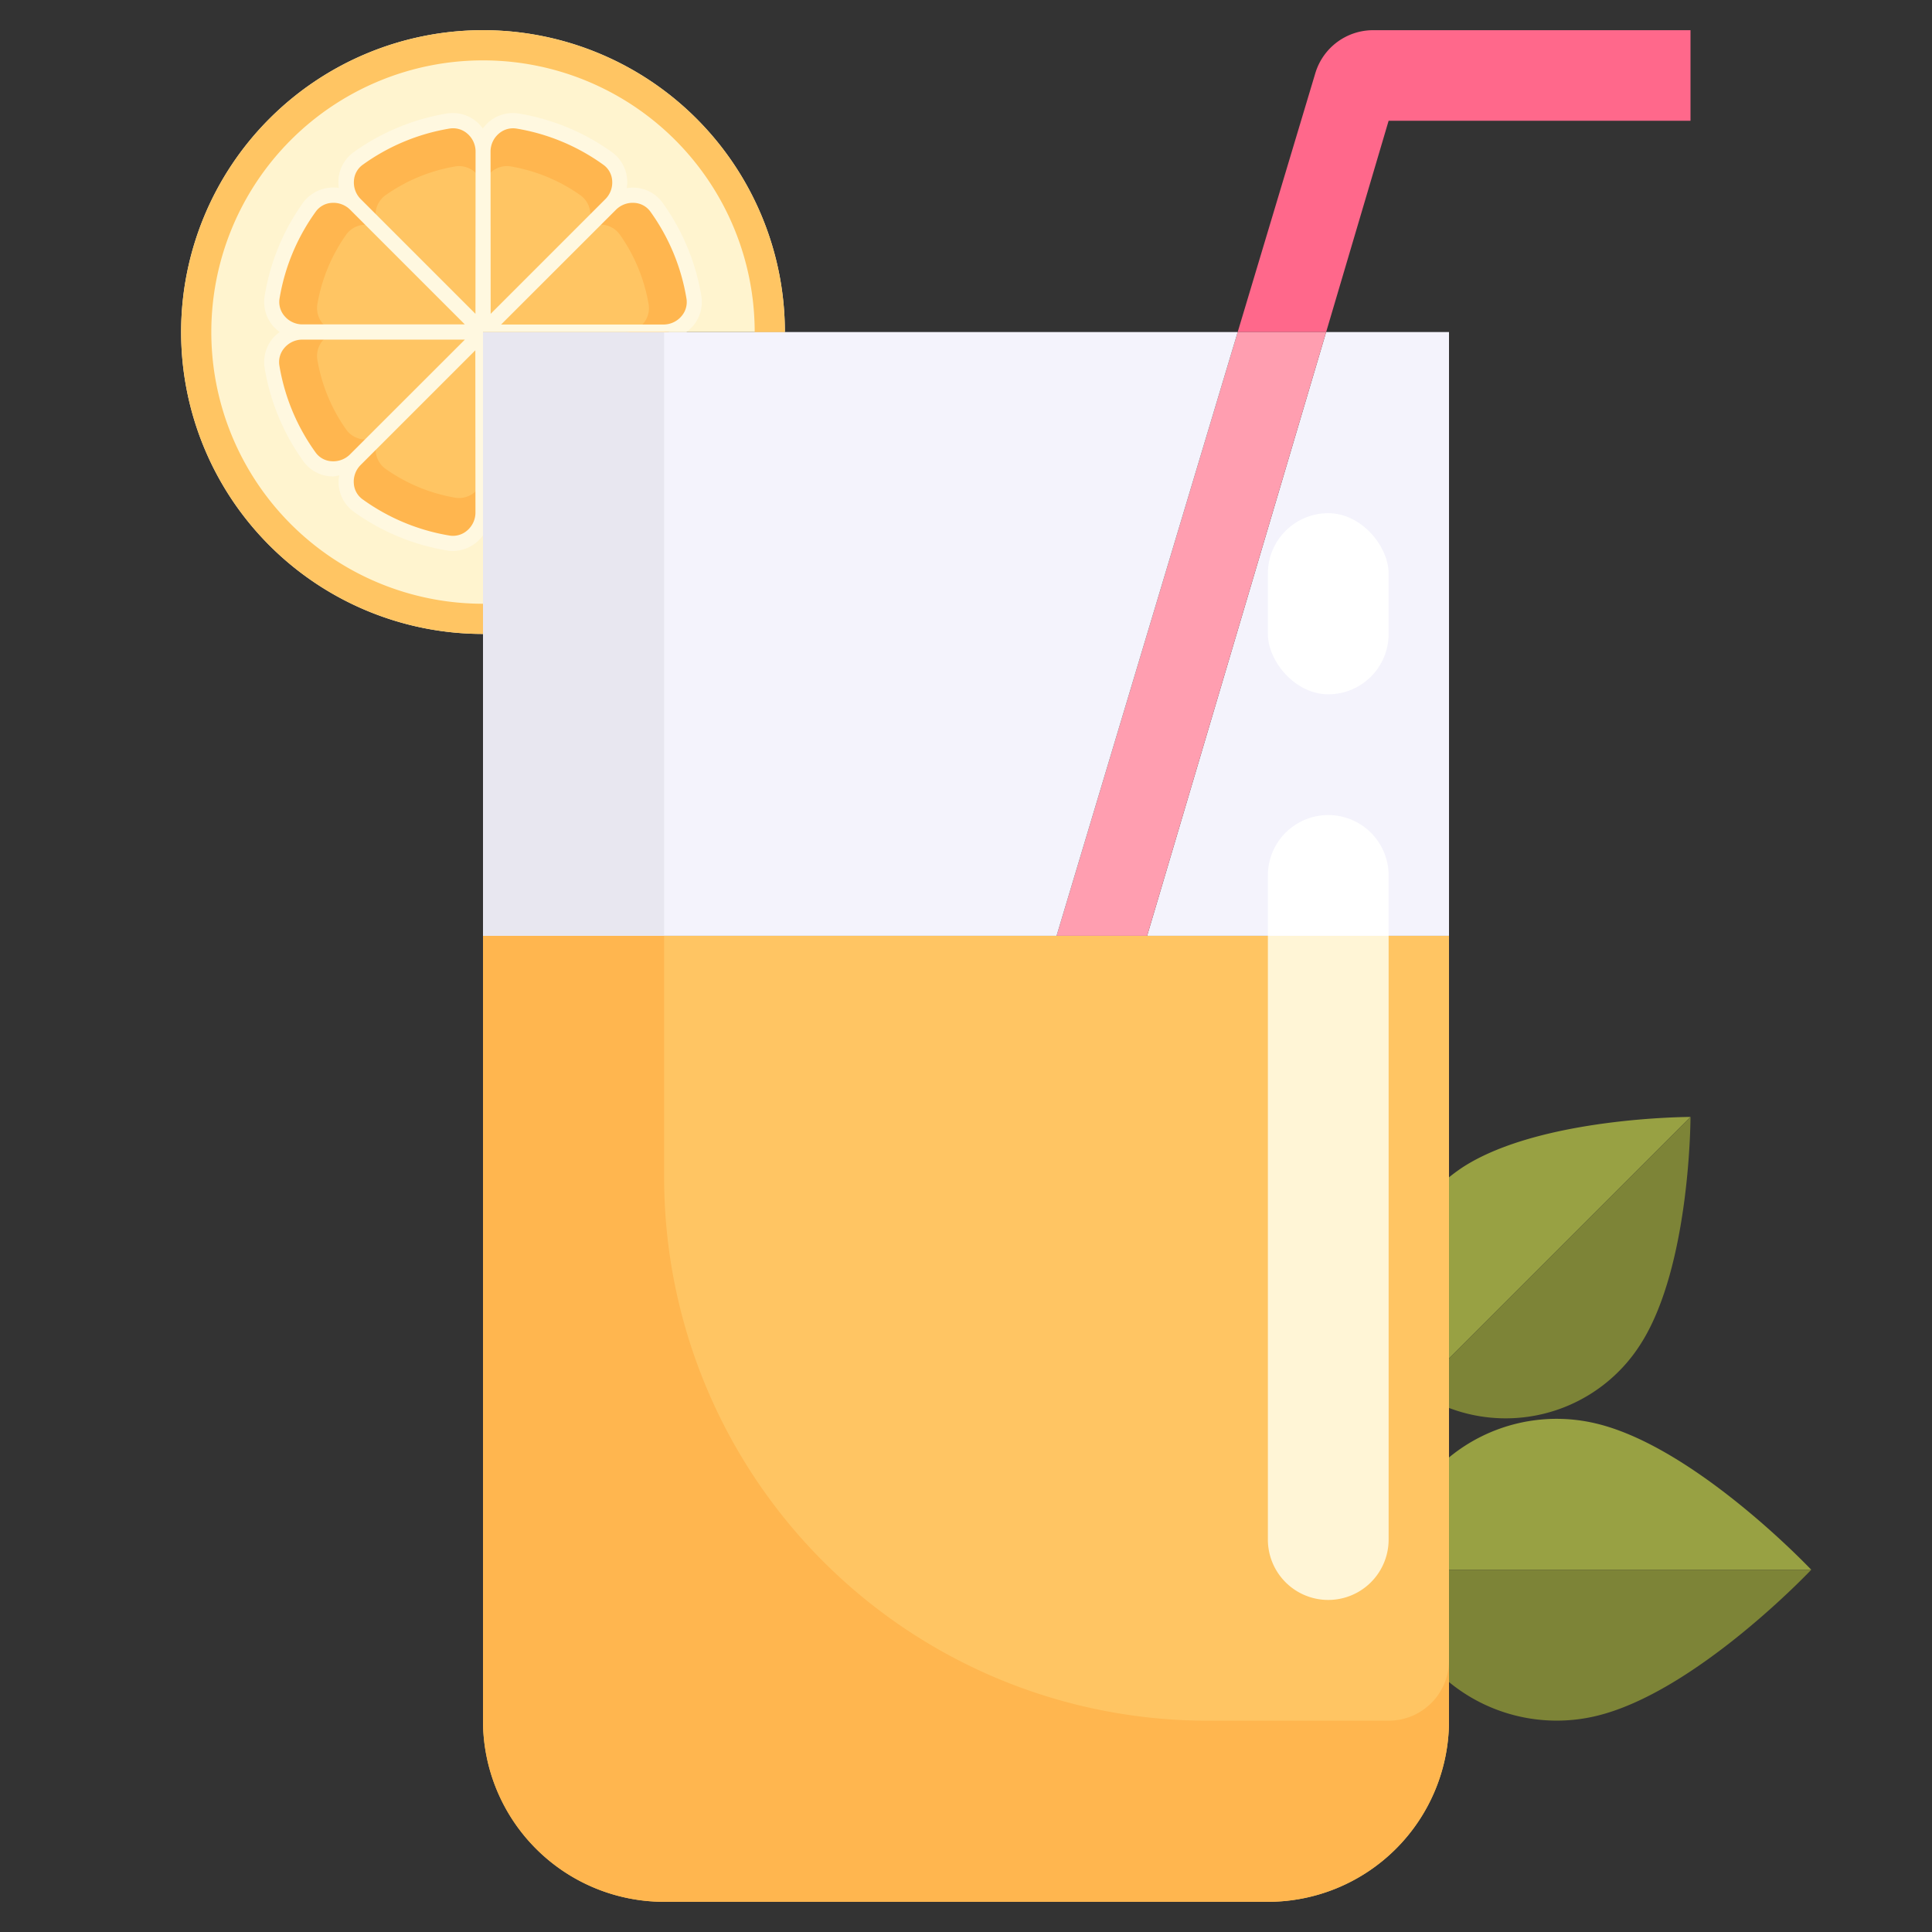 <svg height="300" viewBox="0 0 64 64" width="300" xmlns="http://www.w3.org/2000/svg" version="1.1" xmlns:xlink="http://www.w3.org/1999/xlink" xmlns:svgjs="http://svgjs.dev/svgjs"><rect x="0" y="0" width="64" height="64" fill="#333333" stroke="none"/><g width="100%" height="100%" transform="matrix(1,0,0,1,0,0)"><g id="_17-lemonade" data-name="17-lemonade"><path d="m60 52h-12v-3.72a5.606 5.606 0 0 1 4.85-1.13c3.3.77 7.15 4.85 7.15 4.85z" fill="#98a143" fill-opacity="1" data-original-color="#98a143ff" stroke="none" stroke-opacity="1"/><path d="m48 52h12s-3.85 4.08-7.15 4.85a5.622 5.622 0 0 1 -4.85-1.13z" fill="#7d8437" fill-opacity="1" data-original-color="#7d8437ff" stroke="none" stroke-opacity="1"/><path d="m56 1v3h-10l-2.07 7h-2.93l2.57-8.57a2 2 0 0 1 1.92-1.43z" fill="#ff688b" fill-opacity="1" data-original-color="#a8cff6ff" stroke="none" stroke-opacity="1"/><path d="m56 37-8 8v-6a5.925 5.925 0 0 1 .48-.35c2.58-1.65 7.52-1.65 7.52-1.65z" fill="#98a143" fill-opacity="1" data-original-color="#98a143ff" stroke="none" stroke-opacity="1"/><path d="m48 45 8-8s0 4.94-1.65 7.52a5.29 5.29 0 0 1 -6.35 2.12z" fill="#7d8437" fill-opacity="1" data-original-color="#7d8437ff" stroke="none" stroke-opacity="1"/><path d="m48 55.72v1.28a6 6 0 0 1 -6 6h-20a6 6 0 0 1 -6-6v-26h32z" fill="#ffc563" fill-opacity="1" data-original-color="#ffdc70ff" stroke="none" stroke-opacity="1"/><path d="m48 11v20h-10l5.93-20z" fill="#f4f3fc" fill-opacity="1" data-original-color="#f4f3fcff" stroke="none" stroke-opacity="1"/><path d="m43.93 11-5.93 20h-3l6-20z" fill="#ff9eb0" fill-opacity="1" data-original-color="#7aaeefff" stroke="none" stroke-opacity="1"/><path d="m41 11-6 20h-19v-10-4.02-5.98h5.98 4.02z" fill="#f4f3fc" fill-opacity="1" data-original-color="#f4f3fcff" stroke="none" stroke-opacity="1"/><path d="m26 11h-4.02a1.01 1.01 0 0 0 1.01-1.15 7.154 7.154 0 0 0 -1.24-2.99 1.011 1.011 0 0 0 -1.52-.09 1.011 1.011 0 0 0 -.09-1.52 7.154 7.154 0 0 0 -2.99-1.24 1.01 1.01 0 0 0 -1.15 1.01 1.01 1.01 0 0 0 -1.15-1.01 7.154 7.154 0 0 0 -2.99 1.24 1.011 1.011 0 0 0 -.09 1.52 1.011 1.011 0 0 0 -1.52.09 7.154 7.154 0 0 0 -1.24 2.99 1.01 1.01 0 0 0 1.01 1.15 1.01 1.01 0 0 0 -1.01 1.15 7.154 7.154 0 0 0 1.24 2.99 1.011 1.011 0 0 0 1.52.09 1.011 1.011 0 0 0 .09 1.52 7.154 7.154 0 0 0 2.99 1.24 1.01 1.01 0 0 0 1.15-1.01v4.02a10 10 0 1 1 10-10z" fill="#fff4cf" fill-opacity="1" data-original-color="#fff4cfff" stroke="none" stroke-opacity="1"/><g fill="#ffdc70"><path d="m22.99 9.85a1.01 1.01 0 0 1 -1.01 1.15h-5.98l4.23-4.23a1.011 1.011 0 0 1 1.52.09 7.154 7.154 0 0 1 1.24 2.99z" fill="#ffc563" fill-opacity="1" data-original-color="#ffdc70ff" stroke="none" stroke-opacity="1"/><path d="m20.14 5.25a1.011 1.011 0 0 1 .09 1.52l-4.23 4.23v-5.98a1.01 1.01 0 0 1 1.15-1.01 7.154 7.154 0 0 1 2.99 1.24z" fill="#ffc563" fill-opacity="1" data-original-color="#ffdc70ff" stroke="none" stroke-opacity="1"/><path d="m16 11v5.98a1.01 1.01 0 0 1 -1.15 1.01 7.154 7.154 0 0 1 -2.99-1.24 1.011 1.011 0 0 1 -.09-1.52z" fill="#ffc563" fill-opacity="1" data-original-color="#ffdc70ff" stroke="none" stroke-opacity="1"/><path d="m16 5.02v5.98l-4.23-4.23a1.011 1.011 0 0 1 .09-1.52 7.154 7.154 0 0 1 2.99-1.24 1.01 1.01 0 0 1 1.15 1.01z" fill="#ffc563" fill-opacity="1" data-original-color="#ffdc70ff" stroke="none" stroke-opacity="1"/><path d="m16 11-4.23 4.23a1.011 1.011 0 0 1 -1.52-.09 7.154 7.154 0 0 1 -1.24-2.99 1.01 1.01 0 0 1 1.01-1.15z" fill="#ffc563" fill-opacity="1" data-original-color="#ffdc70ff" stroke="none" stroke-opacity="1"/><path d="m16 11h-5.98a1.01 1.01 0 0 1 -1.01-1.15 7.154 7.154 0 0 1 1.24-2.99 1.011 1.011 0 0 1 1.52-.09z" fill="#ffc563" fill-opacity="1" data-original-color="#ffdc70ff" stroke="none" stroke-opacity="1"/></g><path d="m46 57h-6a18 18 0 0 1 -18-18v-8h-6v26a6 6 0 0 0 6 6h20a6 6 0 0 0 6-6v-2a2 2 0 0 1 -2 2z" fill="#ffb64f" fill-opacity="1" data-original-color="#ffc052ff" stroke="none" stroke-opacity="1"/><path d="m22 11h-.02-5.98v5.98 4.02 10h6z" fill="#e8e7f0" fill-opacity="1" data-original-color="#e8e7f0ff" stroke="none" stroke-opacity="1"/><path d="m16 1a10 10 0 0 0 0 20v-1a9 9 0 1 1 9-9h1a10 10 0 0 0 -10-10z" fill="#ffc563" fill-opacity="1" data-original-color="#ffdc70ff" stroke="none" stroke-opacity="1"/><path d="m21.75 6.86a1.011 1.011 0 0 0 -1.52-.09l-.908.908a.794.794 0 0 1 1.194.07 5.62 5.62 0 0 1 .974 2.352.793.793 0 0 1 -.793.9h1.283a1.01 1.01 0 0 0 1.01-1.15 7.154 7.154 0 0 0 -1.24-2.99z" fill="#ffb64f" fill-opacity="1" data-original-color="#ffc052ff" stroke="none" stroke-opacity="1"/><path d="m16.9 5.51a5.62 5.62 0 0 1 2.349.974.794.794 0 0 1 .07 1.194l.908-.908a1.011 1.011 0 0 0 -.09-1.52 7.154 7.154 0 0 0 -2.99-1.24 1.01 1.01 0 0 0 -1.147 1.01v1.28a.793.793 0 0 1 .9-.79z" fill="#ffb64f" fill-opacity="1" data-original-color="#ffc052ff" stroke="none" stroke-opacity="1"/><path d="m15.1 16.49a5.62 5.62 0 0 1 -2.349-.974.794.794 0 0 1 -.07-1.194l-.908.908a1.011 1.011 0 0 0 .09 1.52 7.154 7.154 0 0 0 2.99 1.24 1.01 1.01 0 0 0 1.147-1.01v-1.28a.793.793 0 0 1 -.9.79z" fill="#ffb64f" fill-opacity="1" data-original-color="#ffc052ff" stroke="none" stroke-opacity="1"/><path d="m12.748 6.484a5.62 5.62 0 0 1 2.352-.974.793.793 0 0 1 .9.79v-1.28a1.01 1.01 0 0 0 -1.15-1.01 7.154 7.154 0 0 0 -2.99 1.24 1.011 1.011 0 0 0 -.09 1.52l.908.908a.794.794 0 0 1 .07-1.194z" fill="#ffb64f" fill-opacity="1" data-original-color="#ffc052ff" stroke="none" stroke-opacity="1"/><path d="m12.678 14.322a.794.794 0 0 1 -1.194-.07 5.62 5.62 0 0 1 -.974-2.352.793.793 0 0 1 .79-.9h-1.28a1.01 1.01 0 0 0 -1.01 1.15 7.154 7.154 0 0 0 1.24 2.99 1.011 1.011 0 0 0 1.52.09z" fill="#ffb64f" fill-opacity="1" data-original-color="#ffc052ff" stroke="none" stroke-opacity="1"/><path d="m10.51 10.1a5.62 5.62 0 0 1 .974-2.349.794.794 0 0 1 1.194-.07l-.908-.911a1.011 1.011 0 0 0 -1.52.09 7.154 7.154 0 0 0 -1.24 2.99 1.01 1.01 0 0 0 1.01 1.15h1.28a.793.793 0 0 1 -.79-.9z" fill="#ffb64f" fill-opacity="1" data-original-color="#ffc052ff" stroke="none" stroke-opacity="1"/><path d="m10.02 10.75h5.38l-3.8-3.8a.785.785 0 0 0 -.614-.225.7.7 0 0 0 -.524.29 6.818 6.818 0 0 0 -1.2 2.88.713.713 0 0 0 .166.584.778.778 0 0 0 .592.271z" fill="none" fill-opacity="1" stroke="none" stroke-opacity="1"/><path d="m11.721 16.021a.7.7 0 0 0 .291.523 6.822 6.822 0 0 0 2.88 1.2.716.716 0 0 0 .583-.167.781.781 0 0 0 .275-.593v-5.384l-3.8 3.8a.779.779 0 0 0 -.229.621z" fill="none" fill-opacity="1" stroke="none" stroke-opacity="1"/><path d="m10.02 11.25a.778.778 0 0 0 -.594.275.713.713 0 0 0 -.166.584 6.818 6.818 0 0 0 1.2 2.88.7.7 0 0 0 .524.29.788.788 0 0 0 .614-.225l3.8-3.8z" fill="none" fill-opacity="1" stroke="none" stroke-opacity="1"/><path d="m20.279 5.979a.7.7 0 0 0 -.291-.523 6.822 6.822 0 0 0 -2.88-1.2.755.755 0 0 0 -.116-.009.718.718 0 0 0 -.467.176.781.781 0 0 0 -.275.593v5.384l3.8-3.8a.779.779 0 0 0 .229-.621z" fill="none" fill-opacity="1" stroke="none" stroke-opacity="1"/><path d="m21.98 10.75a.778.778 0 0 0 .594-.275.713.713 0 0 0 .166-.584 6.818 6.818 0 0 0 -1.195-2.88.7.7 0 0 0 -.524-.29.783.783 0 0 0 -.614.225l-3.8 3.8z" fill="none" fill-opacity="1" stroke="none" stroke-opacity="1"/><path d="m14.892 4.259a6.822 6.822 0 0 0 -2.88 1.2.7.7 0 0 0 -.291.524.779.779 0 0 0 .225.614l3.8 3.8v-5.378a.781.781 0 0 0 -.275-.593.716.716 0 0 0 -.579-.167z" fill="none" fill-opacity="1" stroke="none" stroke-opacity="1"/><path d="m16 11h6.736a1.263 1.263 0 0 0 .219-.2 1.226 1.226 0 0 0 .279-.988 7.34 7.34 0 0 0 -1.283-3.092 1.207 1.207 0 0 0 -.889-.5 1.229 1.229 0 0 0 -.3.012 1.277 1.277 0 0 0 .012-.3 1.215 1.215 0 0 0 -.5-.889 7.344 7.344 0 0 0 -3.093-1.283 1.222 1.222 0 0 0 -.987.279 1.294 1.294 0 0 0 -.2.218 1.294 1.294 0 0 0 -.2-.218 1.221 1.221 0 0 0 -.987-.279 7.344 7.344 0 0 0 -3.093 1.283 1.215 1.215 0 0 0 -.5.889 1.308 1.308 0 0 0 .011.294 1.247 1.247 0 0 0 -1.185.487 7.34 7.34 0 0 0 -1.274 3.098 1.226 1.226 0 0 0 .279.988 1.263 1.263 0 0 0 .219.2 1.263 1.263 0 0 0 -.219.2 1.226 1.226 0 0 0 -.279.988 7.34 7.34 0 0 0 1.283 3.092 1.207 1.207 0 0 0 .889.5c.035 0 .07.005.1.005a1.231 1.231 0 0 0 .2-.04 1.265 1.265 0 0 0 -.018.32 1.215 1.215 0 0 0 .5.889 7.344 7.344 0 0 0 3.093 1.283 1.134 1.134 0 0 0 .193.016 1.234 1.234 0 0 0 .794-.3 1.294 1.294 0 0 0 .2-.218zm4.407-4.054a.783.783 0 0 1 .614-.225.7.7 0 0 1 .524.29 6.818 6.818 0 0 1 1.195 2.88.713.713 0 0 1 -.166.584.778.778 0 0 1 -.594.275h-5.38zm-4.157-1.927a.781.781 0 0 1 .275-.593.718.718 0 0 1 .467-.176.755.755 0 0 1 .116.009 6.822 6.822 0 0 1 2.88 1.2.7.7 0 0 1 .291.523.779.779 0 0 1 -.225.614l-3.8 3.8zm-6.99 4.872a6.818 6.818 0 0 1 1.2-2.88.7.7 0 0 1 .524-.29.785.785 0 0 1 .614.225l3.8 3.8h-5.378a.778.778 0 0 1 -.594-.275.713.713 0 0 1 -.166-.58zm2.333 5.163a.788.788 0 0 1 -.614.225.7.7 0 0 1 -.524-.29 6.818 6.818 0 0 1 -1.2-2.88.713.713 0 0 1 .166-.584.778.778 0 0 1 .594-.275h5.385zm4.157 1.927a.781.781 0 0 1 -.275.593.716.716 0 0 1 -.583.167 6.822 6.822 0 0 1 -2.88-1.2.7.7 0 0 1 -.291-.523.779.779 0 0 1 .225-.614l3.8-3.8zm0-6.585-3.8-3.8a.779.779 0 0 1 -.225-.614.7.7 0 0 1 .291-.524 6.822 6.822 0 0 1 2.88-1.2.716.716 0 0 1 .583.167.781.781 0 0 1 .275.593z" fill="#fff8e0" fill-opacity="1" data-original-color="#fff8e0ff" stroke="none" stroke-opacity="1"/><rect fill="#ffffff" height="6" rx="2" width="4" x="42" y="17" fill-opacity="1" data-original-color="#ffffffff" stroke="none" stroke-opacity="1"/><path d="m42 31v20a2 2 0 0 0 4 0v-20z" fill="#fff5d6" fill-opacity="1" data-original-color="#fff5d6ff" stroke="none" stroke-opacity="1"/><path d="m46 29a2 2 0 0 0 -4 0v2h4z" fill="#ffffff" fill-opacity="1" data-original-color="#ffffffff" stroke="none" stroke-opacity="1"/></g></g></svg>